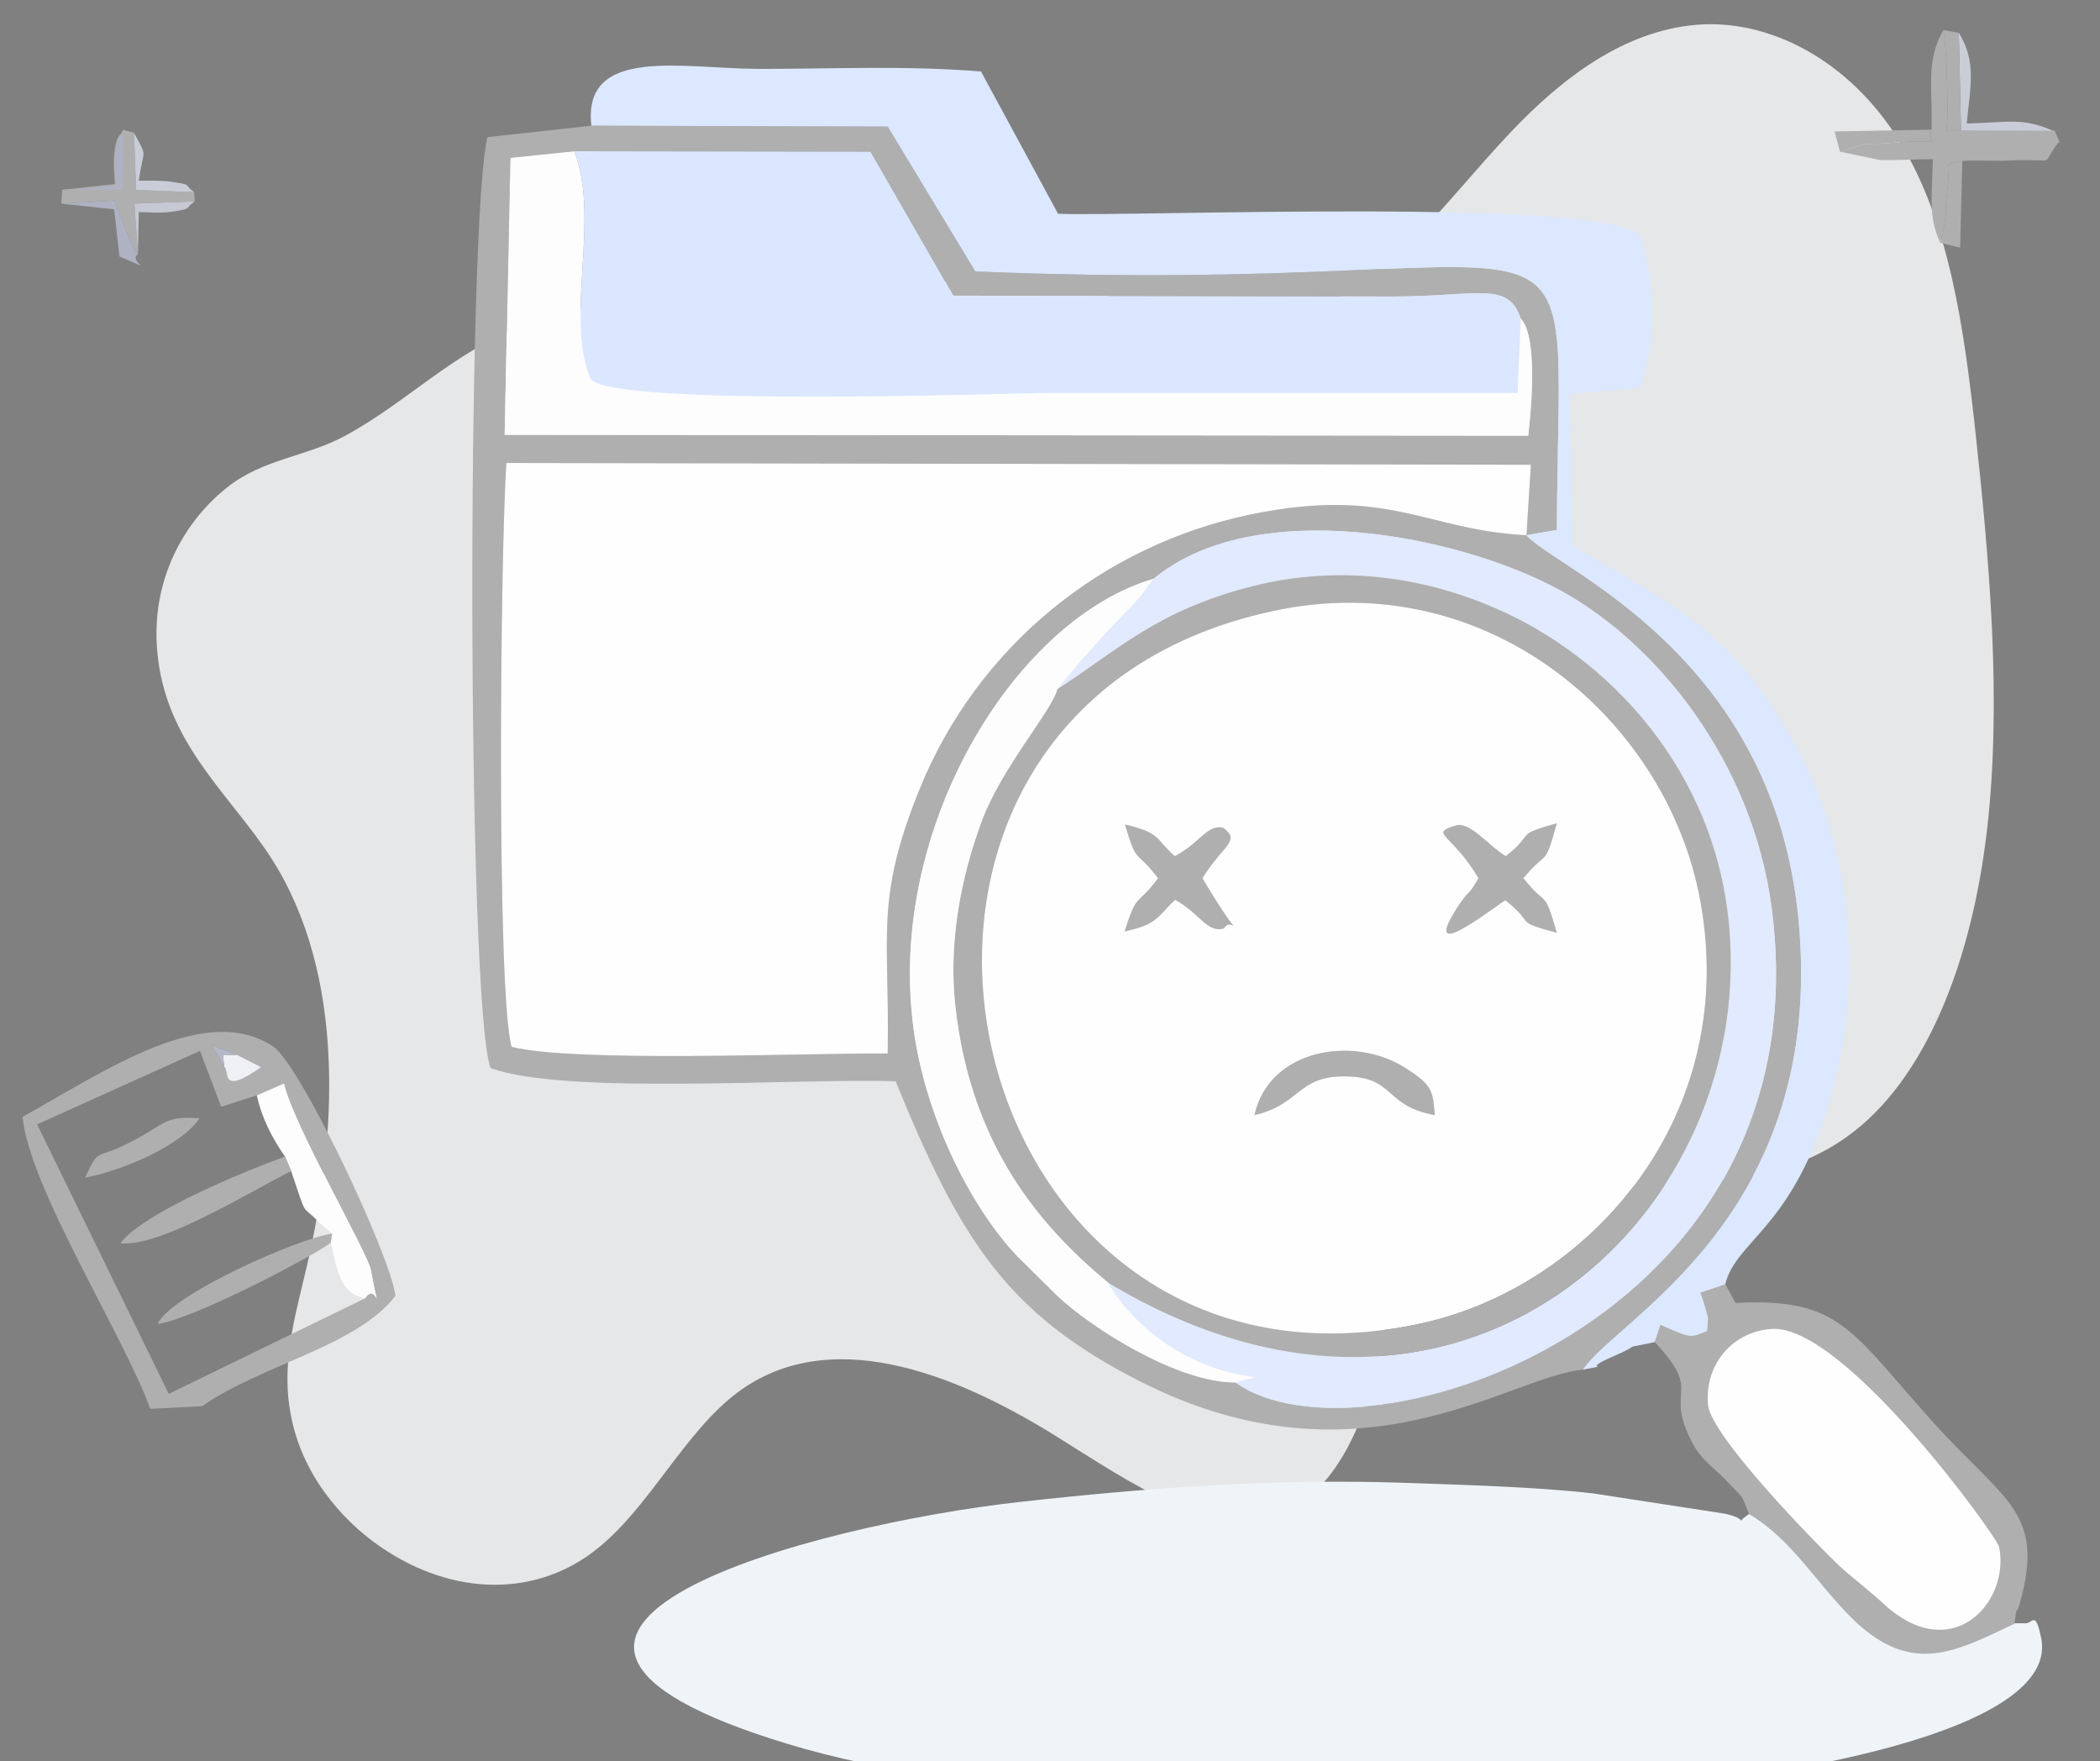 <svg width="4770" height="4000" xmlns="http://www.w3.org/2000/svg" clip-rule="evenodd">

 <rect width="100%" height="100%" fill="#808080" stroke="none"/>

 <g>
  <title>background</title>
  <rect fill="none" id="canvas_background" height="4002" width="4772" y="-1" x="-1"/>
 </g>
 <g>
  <title>Layer 1</title>
  <g id="Capa_x0020_1">
   <g id="_1623154239584">
    <path d="m631.287,1973.429c160,274 130,642 59,930c-23,97 -51,199 -30,308c24,134 114,240 205,302c165,113 355,114 492,3c119,-95 198,-265 319,-355c204,-151 482,-50 724,101c172,107 360,241 518,171c112,-49 181,-194 214,-353c15,-77 25,-160 61,-218c21,-35 51,-57 81,-76c278,-168 653,-13 921,-205c181,-129 284,-403 318,-696c34,-294 6,-610 -28,-921c-25,-222 -58,-459 -169,-641c-118,-192 -303,-281 -464,-267c-162,14 -302,118 -422,245c-151,159 -287,363 -482,411c-133,33 -278,-12 -419,-38c-236,-45 -469,-39 -700,-29c-221,9 -443,21 -649,98c-146,54 -258,171 -394,245c-89,49 -189,53 -271,119c-102,81 -190,232 -150,427c39,186 181,294 266,439l0,0z" fill="#E6E7E8" id="svg_1"/>
    <g id="svg_2">
     <path id="svg_3" d="m2849.287,2532.429c33,-149 222,-182 340,-109c69,43 64,56 70,109c-117,-21 -89,-87 -204,-88c-109,-1 -101,64 -206,88zm465,-478c29,-42 15,-11 44,-60c-60,-102 -115,-101 -51,-120c32,-9 72,45 113,70c71,-57 16,-46 116,-75c-29,104 -19,56 -76,125c55,69 46,21 76,124c-102,-28 -45,-17 -117,-74c-38,24 -199,152 -105,10zm-583,-60c104,175 70,78 49,114c-39,11 -53,-33 -111,-65c-42,39 -38,55 -115,72c30,-94 27,-54 76,-121c-51,-68 -47,-27 -75,-122c81,19 68,31 113,72c58,-30 75,-75 111,-64c40,30 -3,40 -48,114zm161,-607c-1081,231 -741,1837 322,1621c395,-79 748,-478 644,-982c-82,-396 -481,-743 -966,-639z" fill="#FEFEFF"/>
     <path id="svg_4" d="m4574.287,3686.429c-133,63 -230,117 -361,-7c-86,-83 -139,-182 -239,-242c-49,32 16,16 -57,0l-299,-46c-133,-15 -289,-19 -428,-24c-295,-10 -581,11 -870,43c-475,52 -1379,293 -531,550c842,256 2926,139 2847,-241c-14,-66 -19,-30 -38,-33l-24,0z" fill="#EFF4F9"/>
     <path id="svg_5" d="m3467.287,1215.429l0,0l10,-160l-2327,-4c-14,194 -23,1213 12,1326c144,36 657,14 854,15c5,-269 -30,-347 72,-599c131,-324 415,-555 752,-625c315,-65 399,36 627,47z" fill="#FEFEFF"/>
     <path id="svg_6" d="m2620.287,1314.429c230,-191 695,-100 927,28c215,119 433,385 477,720c123,943 -934,1283 -1218,1077c-129,1 -323,-120 -405,-197l-90,-89c-107,-112 -219,-330 -240,-550c-44,-442 240,-899 549,-989zm-1316,-971l673,1l188,327l1003,2c191,-1 258,-35 286,50c37,39 26,189 17,266l-2325,-2l13,-629l145,-15zm2291,2767c74,-115 554,-348 490,-1021c-57,-608 -553,-798 -618,-874c-228,-11 -312,-112 -627,-47c-337,70 -621,301 -752,625c-102,252 -67,330 -72,599c-197,-1 -710,21 -854,-15c-35,-113 -26,-1132 -12,-1326l2327,4l-10,160l69,-12c4,-843 131,-526 -1321,-587l-199,-329l-673,-2l-236,26c-47,181 -47,1968 7,2114c168,62 693,23 920,30c147,360 252,528 556,682c499,253 838,-12 1005,-27z" fill="#AFAFAF"/>
     <path id="svg_7" d="m3454.287,723.429c-28,-85 -95,-51 -286,-50l-1003,-2l-188,-327l-673,-1c60,153 -22,377 37,517c49,65 968,32 1038,32c356,0 712,0 1068,0l7,-169z" fill="#DBE7FF"/>
     <path id="svg_8" d="m1343.287,285.429l673,2l199,329c1452,61 1325,-256 1321,587l-69,12l0,0c65,76 561,266 618,874c64,673 -416,906 -490,1021c78,-15 -15,6 71,-31c76,-33 2,-12 94,-32l12,-37c71,32 68,29 107,13l2,-30c-2,-10 -13,-47 -17,-57l54,-18c24,-102 151,-126 236,-412c79,-265 59,-568 -76,-813c-145,-263 -267,-312 -506,-454l-8,-344l161,-15c38,-98 34,-253 0,-344c-66,-89 -1150,-44 -1322,-51l-175,-323c-166,-14 -336,-6 -503,-6c-172,0 -403,-54 -382,129z" fill="#DCE8FF"/>
     <path id="svg_9" d="m2620.287,1314.429l-14,18c-16,28 -68,75 -100,111c-36,41 -58,63 -105,122c141,-91 227,-179 443,-234c190,-48 380,-25 553,50c254,110 502,367 531,730c54,660 -618,1279 -1412,801c61,104 183,197 335,215l-45,12c284,206 1341,-134 1218,-1077c-44,-335 -262,-601 -477,-720c-232,-128 -697,-219 -927,-28z" fill="#E1EAFE"/>
     <path id="svg_10" d="m3454.287,723.429l-7,169c-356,0 -712,0 -1068,0c-70,0 -989,33 -1038,-32c-59,-140 23,-364 -37,-517l-145,15l-13,629l2325,2c9,-77 20,-227 -17,-266z" fill="#FDFDFE"/>
     <path id="svg_11" d="m2892.287,1387.429c485,-104 884,243 966,639c104,504 -249,903 -644,982c-1063,216 -1403,-1390 -322,-1621zm-491,178c-11,47 -128,180 -172,301c-46,125 -76,273 -59,422c36,314 191,495 346,624c794,478 1466,-141 1412,-801c-29,-363 -277,-620 -531,-730c-173,-75 -363,-98 -553,-50c-216,55 -302,143 -443,234z" fill="#AFAFAF"/>
     <path id="svg_12" d="m4177.287,3557.429c34,31 61,50 97,83c158,149 294,0 268,-128c-5,-24 -353,-506 -517,-496c-89,5 -156,80 -147,175c7,71 247,317 299,366z" fill="#FEFEFF"/>
     <path id="svg_13" d="m2806.287,3139.429l45,-12c-152,-18 -274,-111 -335,-215c-155,-129 -310,-310 -346,-624c-17,-149 13,-297 59,-422c44,-121 161,-254 172,-301c47,-59 69,-81 105,-122c32,-36 84,-83 100,-111l14,-18c-309,90 -593,547 -549,989c21,220 133,438 240,550l90,89c82,77 276,198 405,197z" fill="#FDFDFE"/>
     <path id="svg_14" d="m3878.287,3191.429c-9,-95 58,-170 147,-175c164,-10 512,472 517,496c26,128 -110,277 -268,128c-36,-33 -63,-52 -97,-83c-52,-49 -292,-295 -299,-366zm-118,-144c114,122 17,102 87,232c20,37 51,56 75,82c45,48 30,24 52,76c100,60 153,159 239,242c131,124 228,70 361,7c9,-68 -1,8 17,-64c47,-190 -42,-215 -201,-391c-189,-210 -210,-283 -449,-271l-23,-42l-54,18c4,10 15,47 17,57l-2,30c-39,16 -36,19 -107,-13l-12,37z" stroke-width="3" stroke="#AFAFAF" fill="#AFAFAF"/>
     <path id="svg_15" d="m583.287,2487.429l62,-27c22,95 189,383 197,423c23,127 15,23 -13,65l-446,217l-299,-612l370,-167l48,127l81,-26zm-45,-92l55,28c-95,67 -71,9 -84,-1l-27,-48l56,21zm-487,141c15,160 232,501 290,663l118,-6c131,-93 352,-136 439,-251c-13,-96 -217,-526 -278,-566c-153,-101 -376,52 -569,160z" fill="#AFAFAF"/>
     <path id="svg_16" d="m3358.287,1994.429c-29,49 -15,18 -44,60c-94,142 67,14 105,-10c72,57 15,46 117,74c-30,-103 -21,-55 -76,-124c57,-69 47,-21 76,-125c-100,29 -45,18 -116,75c-41,-25 -81,-79 -113,-70c-64,19 -9,18 51,120z" fill="#AFAFAF"/>
     <path id="svg_17" d="m583.287,2487.429c13,58 38,101 64,139l14,33c39,114 20,71 63,116l30,26l-3,21c15,58 18,114 78,126c28,-42 36,62 13,-65c-8,-40 -175,-328 -197,-423l-62,27z" fill="#FDFDFE"/>
     <path id="svg_18" d="m4387.287,294.429c-13,46 49,18 -89,30c-79,6 -39,-5 -119,20l91,19c36,1 82,-2 120,-2c-1,80 -12,129 17,190c19,-73 8,-61 16,-120c9,-66 -16,-55 34,-66c37,-2 75,1 109,-1c115,-5 64,17 110,-42c-45,3 -91,4 -136,3c-122,-2 -73,16 -86,-28c-49,-13 -27,35 -31,-85c-2,-58 -1,-83 -9,-144c-41,71 -24,132 -27,226z" fill="#AFAFAF"/>
     <path id="svg_19" d="m2668.287,1944.429c-45,-41 -32,-53 -113,-72c28,95 24,54 75,122c-49,67 -46,27 -76,121c77,-17 73,-33 115,-72c58,32 72,76 111,65c21,-36 55,61 -49,-114c45,-74 88,-84 48,-114c-36,-11 -53,34 -111,64z" fill="#AFAFAF"/>
     <path id="svg_20" d="m2849.287,2532.429c105,-24 97,-89 206,-88c115,1 87,67 204,88c-6,-53 -1,-66 -70,-109c-118,-73 -307,-40 -340,109z" fill="#AFAFAF"/>
     <path id="svg_21" d="m661.287,2659.429l-14,-33c-98,36 -322,128 -374,197c89,10 291,-115 388,-164z" fill="#AFAFAF"/>
     <path id="svg_22" d="m751.287,2822.429l3,-21c-78,11 -367,139 -396,205c73,-8 340,-146 393,-184z" fill="#AFAFAF"/>
     <path id="svg_23" d="m141.287,432.429l-2,30l121,-7l41,105c3,5 8,12 12,17l-8,-115l137,-5l-1,-21l-132,-5l-5,-130l-23,-6l-1,137l-139,0z" fill="#AFAFAF"/>
     <path id="svg_24" d="m193.287,2674.429c89,-17 219,-74 260,-135c-78,-5 -75,10 -143,47c-97,53 -82,13 -117,88z" fill="#AFAFAF"/>
     <path id="svg_25" d="m4454.287,297.429l212,1c-72,-33 -105,-20 -199,-18c8,-84 23,-140 -18,-206l5,223z" fill="#CACCD7"/>
     <path id="svg_26" d="m4454.287,297.429l-5,-223l-35,-6c8,61 7,86 9,144c4,120 -18,72 31,85z" fill="#AFAFAF"/>
     <path id="svg_27" d="m4407.287,551.429l45,11l5,-197c-50,11 -25,0 -34,66c-8,59 3,47 -16,120z" fill="#AFAFAF"/>
     <path id="svg_28" d="m4179.287,344.429c80,-25 40,-14 119,-20c138,-12 76,16 89,-30l-220,4l12,46z" fill="#AFAFAF"/>
     <path id="svg_29" d="m4676.287,322.429l-10,-24l-212,-1c13,44 -36,26 86,28c45,1 91,0 136,-3z" stroke-width="3" stroke="#AFAFAF" fill="#AFAFAF"/>
     <path id="svg_30" d="m313.287,577.429c-4,-5 -9,-12 -12,-17l-41,-105l-121,7l120,13l12,107c91,39 18,11 42,-5z" fill="#AEB2C2"/>
     <path id="svg_31" d="m441.287,436.429c-26,-18 -2,-16 -48,-23c-24,-4 -53,-3 -78,-3c11,-79 21,-48 -11,-109l5,130l132,5z" fill="#CACDD8"/>
     <path id="svg_32" d="m538.287,2395.429c-39,2 -32,-9 -29,27c13,10 -11,68 84,1l-55,-28z" fill="#EFF0F4"/>
     <path id="svg_33" d="m141.287,432.429l139,0l1,-137c-10,19 -15,11 -20,51c-3,27 0,46 1,73l-121,13z" stroke-width="3" stroke="#AFAFAF" fill="#AEB2C2"/>
     <path id="svg_34" d="m313.287,577.429l2,-96c28,1 51,3 78,-1c46,-7 25,-7 49,-23l-137,5l8,115z" fill="#C6C8D4"/>
     <path id="svg_35" d="m509.287,2422.429c-3,-36 -10,-25 29,-27l-56,-21l27,48z" fill="#B4B8C8"/>
    </g>
    <polygon id="svg_36" points="5203.287,5413.429 5239.287,5413.429 5239.287,5383.429 5214.287,5383.429 5203.287,5387.429 " fill="#1E2429"/>
    <path id="svg_37" d="m5716.287,5413.429l47,0c-10,-24 -9,-23 -39,-22l-8,22z" fill="#1E2429"/>
   </g>
  </g>
 </g>
</svg>